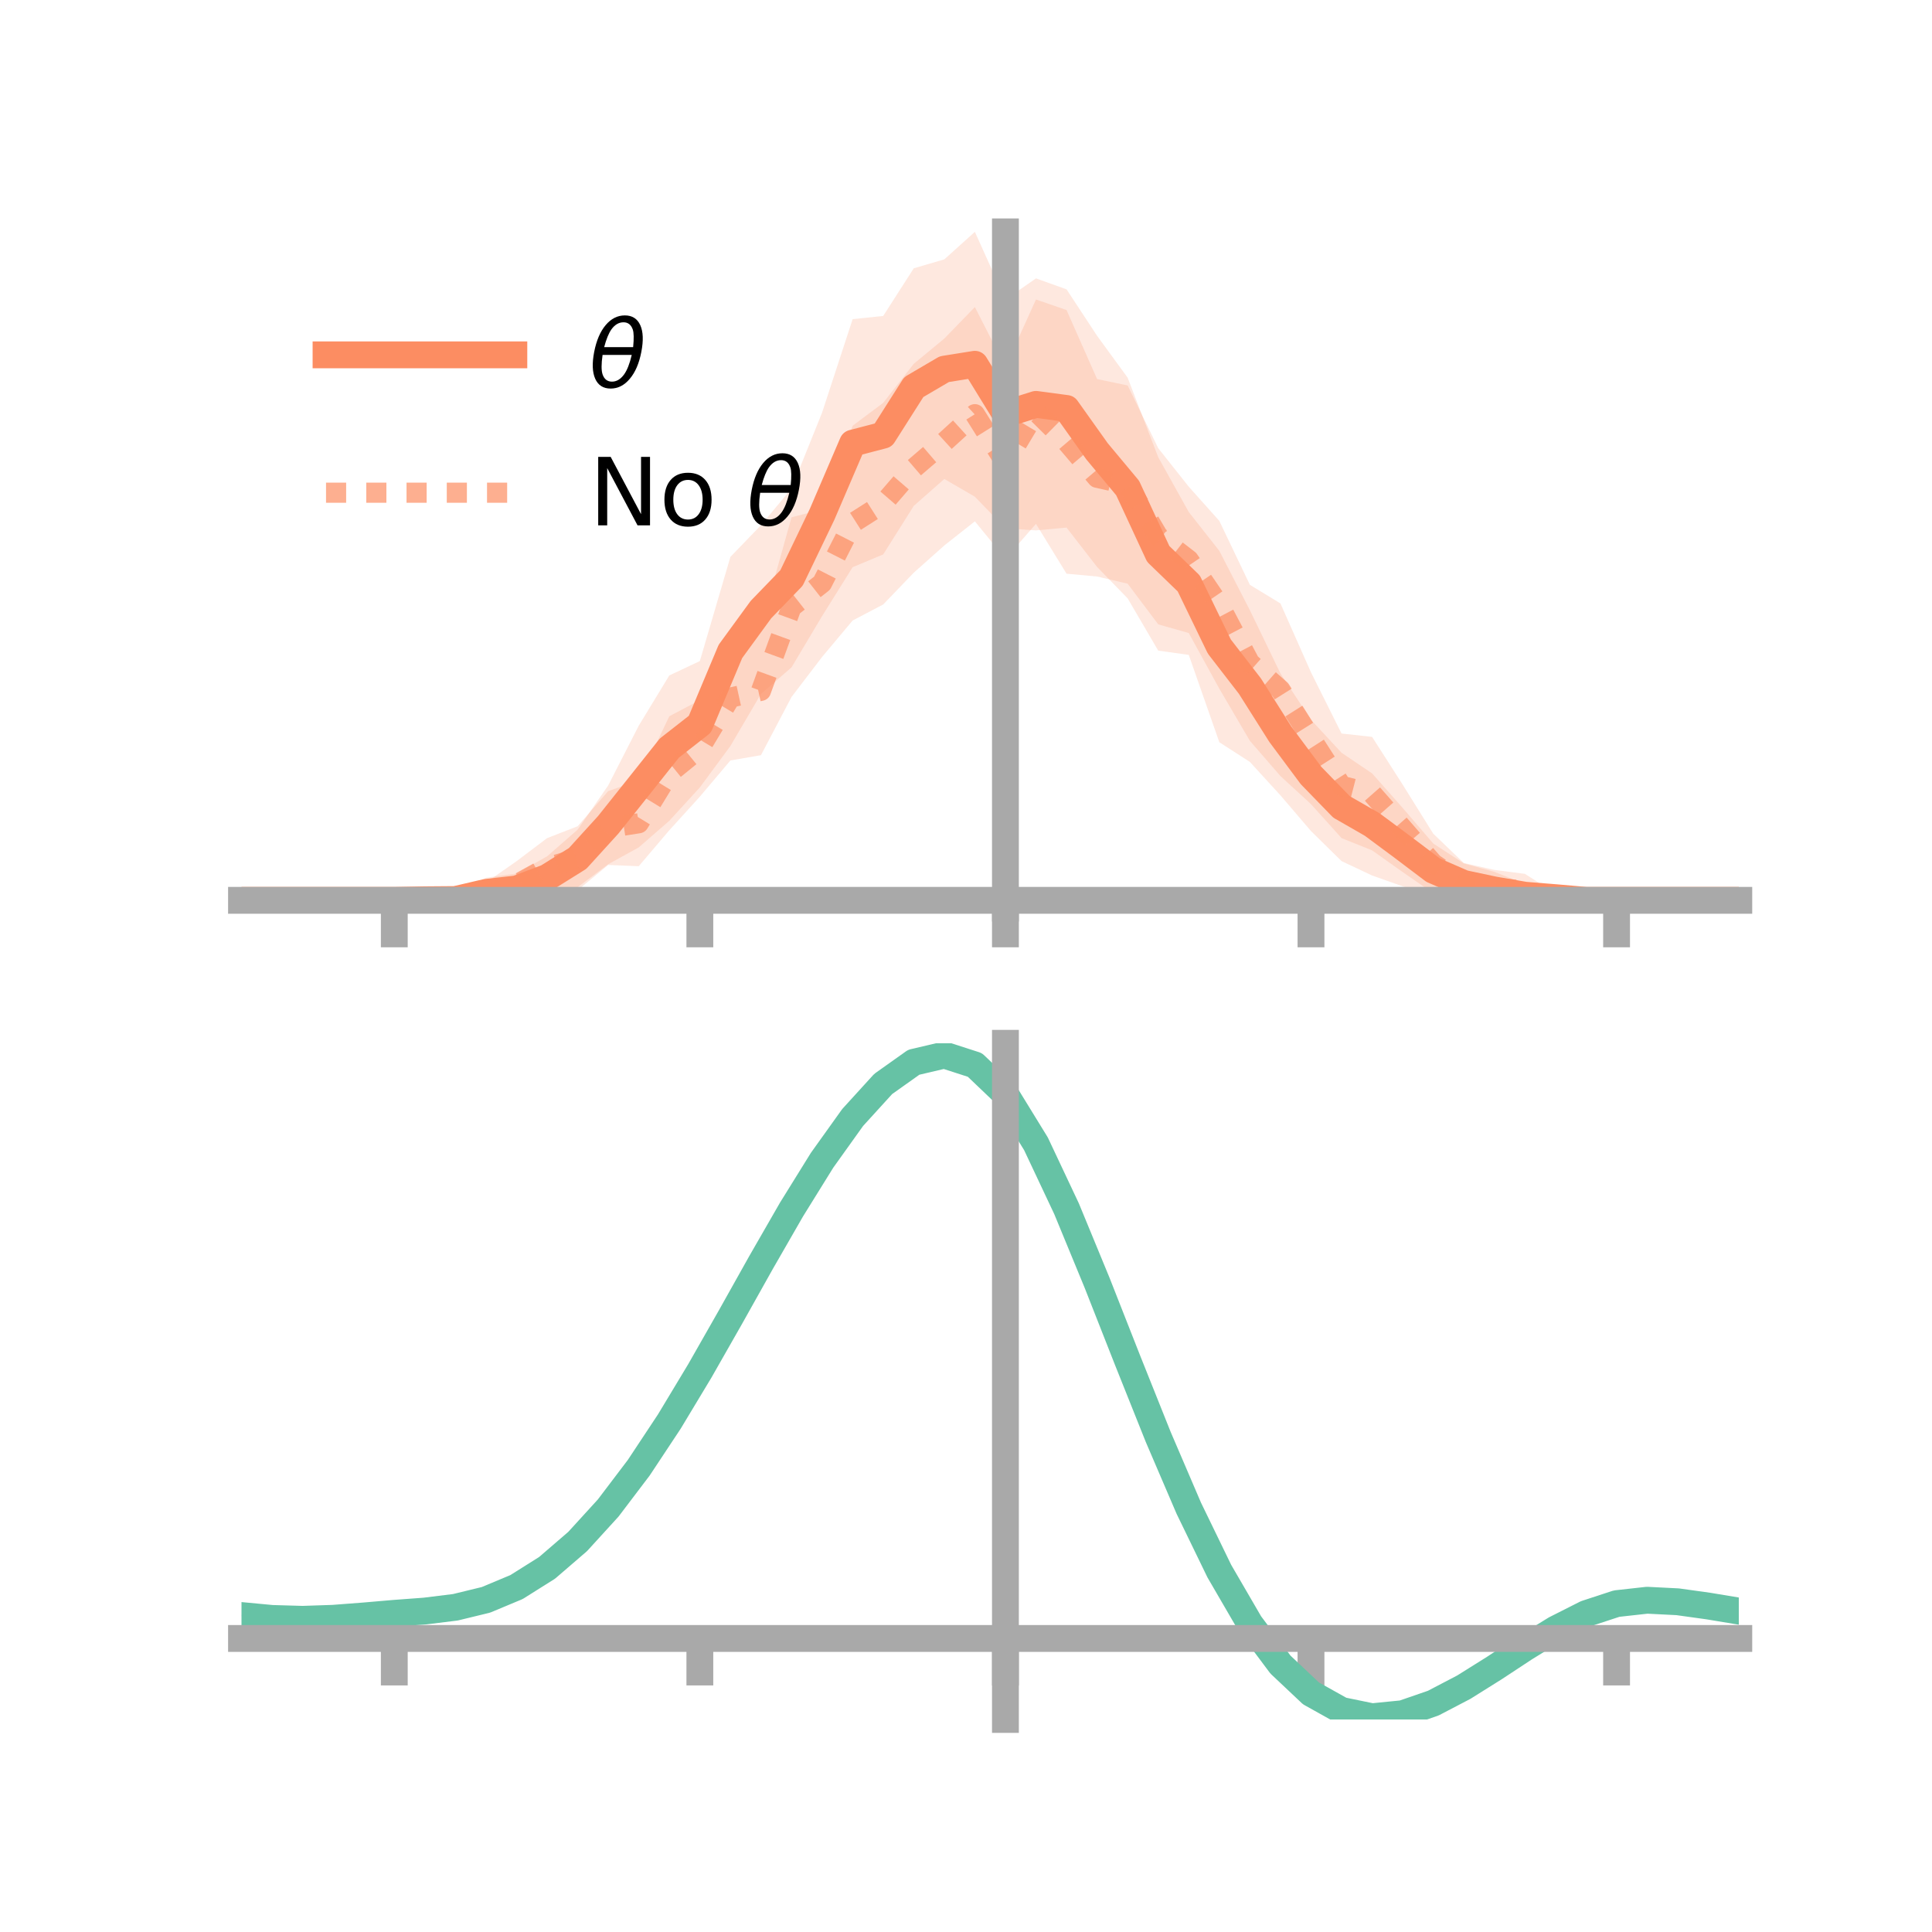 <?xml version="1.0" encoding="utf-8" standalone="no"?>
<!DOCTYPE svg PUBLIC "-//W3C//DTD SVG 1.1//EN"
  "http://www.w3.org/Graphics/SVG/1.1/DTD/svg11.dtd">
<!-- Created with matplotlib (https://matplotlib.org/) -->
<svg height="144pt" version="1.1" viewBox="0 0 144 144" width="144pt" xmlns="http://www.w3.org/2000/svg" xmlns:xlink="http://www.w3.org/1999/xlink">
 <defs>
  <style type="text/css">*{stroke-linecap:butt;stroke-linejoin:round;}</style>
 </defs>
 <g id="figure_1">
  <g id="patch_1">
   <path d="M 0 144 
L 144 144 
L 144 0 
L 0 0 
z
" style="fill:none;"/>
  </g>
  <g id="axes_1">
   <g id="patch_2">
    <path d="M 18 67.68 
L 129.6 67.68 
L 129.6 17.28 
L 18 17.28 
z
" style="fill:none;"/>
   </g>
   <g id="PolyCollection_1">
    <path clip-path="url(#pe827ab2fd0)" d="M 18 67.107 
L 18 67.107 
L 20.278 67.107 
L 22.555 67.107 
L 24.833 67.107 
L 27.11 67.107 
L 29.388 67.107 
L 31.665 66.76 
L 33.943 66.849 
L 36.22 65.42 
L 38.498 65.11 
L 40.776 63.827 
L 43.053 61.839 
L 45.331 58.544 
L 47.608 54.089 
L 49.886 50.344 
L 52.163 49.271 
L 54.441 41.506 
L 56.718 39.147 
L 58.996 36.413 
L 61.273 30.756 
L 63.551 23.787 
L 65.829 23.549 
L 68.106 19.998 
L 70.384 19.332 
L 72.661 17.28 
L 74.939 22.334 
L 77.216 20.749 
L 79.494 21.566 
L 81.771 25.03 
L 84.049 28.151 
L 86.327 34.078 
L 88.604 38.162 
L 90.882 41.059 
L 93.159 45.481 
L 95.437 50.195 
L 97.714 53.651 
L 99.992 56.107 
L 102.269 57.646 
L 104.547 60.218 
L 106.824 62.869 
L 109.102 64.353 
L 111.38 64.983 
L 113.657 65.871 
L 115.935 66.276 
L 118.212 67.075 
L 120.49 67.107 
L 122.767 67.107 
L 125.045 67.107 
L 127.322 67.107 
L 129.6 67.107 
L 129.6 67.107 
L 129.6 67.107 
L 127.322 67.107 
L 125.045 67.107 
L 122.767 67.107 
L 120.49 67.107 
L 118.212 67.135 
L 115.935 67.538 
L 113.657 67.574 
L 111.38 67.68 
L 109.102 67.346 
L 106.824 66.85 
L 104.547 66.062 
L 102.269 65.255 
L 99.992 64.182 
L 97.714 61.943 
L 95.437 59.28 
L 93.159 56.789 
L 90.882 55.322 
L 88.604 48.812 
L 86.327 48.494 
L 84.049 44.6 
L 81.771 42.258 
L 79.494 39.323 
L 77.216 39.532 
L 74.939 39.382 
L 72.661 37.022 
L 70.384 35.7 
L 68.106 37.707 
L 65.829 41.323 
L 63.551 42.274 
L 61.273 45.92 
L 58.996 49.742 
L 56.718 51.719 
L 54.441 55.6 
L 52.163 58.69 
L 49.886 61.177 
L 47.608 63.16 
L 45.331 64.415 
L 43.053 66.128 
L 40.776 66.982 
L 38.498 67.406 
L 36.22 67.607 
L 33.943 67.241 
L 31.665 67.366 
L 29.388 67.107 
L 27.11 67.107 
L 24.833 67.107 
L 22.555 67.107 
L 20.278 67.107 
L 18 67.107 
z
" style="fill:#fc8d62;fill-opacity:0.2;"/>
   </g>
   <g id="PolyCollection_2">
    <path clip-path="url(#pe827ab2fd0)" d="M 18 67.107 
L 18 67.107 
L 20.278 67.107 
L 22.555 67.107 
L 24.833 67.107 
L 27.11 67.107 
L 29.388 67.107 
L 31.665 66.572 
L 33.943 66.083 
L 36.22 65.781 
L 38.498 64.191 
L 40.776 62.47 
L 43.053 61.584 
L 45.331 58.965 
L 47.608 58.159 
L 49.886 53.386 
L 52.163 52.184 
L 54.441 47.303 
L 56.718 46.694 
L 58.996 38.556 
L 61.273 37.971 
L 63.551 31.732 
L 65.829 30.026 
L 68.106 27.117 
L 70.384 25.235 
L 72.661 22.886 
L 74.939 27.353 
L 77.216 22.322 
L 79.494 23.109 
L 81.771 28.254 
L 84.049 28.73 
L 86.327 33.404 
L 88.604 36.277 
L 90.882 38.826 
L 93.159 43.59 
L 95.437 44.976 
L 97.714 50.114 
L 99.992 54.673 
L 102.269 54.924 
L 104.547 58.481 
L 106.824 62.135 
L 109.102 64.324 
L 111.38 64.838 
L 113.657 65.132 
L 115.935 66.58 
L 118.212 67.033 
L 120.49 67.107 
L 122.767 67.107 
L 125.045 67.107 
L 127.322 67.107 
L 129.6 67.107 
L 129.6 67.107 
L 129.6 67.107 
L 127.322 67.107 
L 125.045 67.107 
L 122.767 67.107 
L 120.49 67.107 
L 118.212 67.176 
L 115.935 67.496 
L 113.657 67.649 
L 111.38 67.472 
L 109.102 67.498 
L 106.824 66.575 
L 104.547 64.997 
L 102.269 63.383 
L 99.992 62.468 
L 97.714 59.935 
L 95.437 57.844 
L 93.159 55.216 
L 90.882 51.333 
L 88.604 47.183 
L 86.327 46.535 
L 84.049 43.505 
L 81.771 42.97 
L 79.494 42.761 
L 77.216 39.047 
L 74.939 41.645 
L 72.661 38.857 
L 70.384 40.656 
L 68.106 42.686 
L 65.829 45.054 
L 63.551 46.249 
L 61.273 48.966 
L 58.996 51.949 
L 56.718 56.287 
L 54.441 56.68 
L 52.163 59.377 
L 49.886 61.883 
L 47.608 64.563 
L 45.331 64.469 
L 43.053 66.355 
L 40.776 66.837 
L 38.498 67.644 
L 36.22 67.642 
L 33.943 67.529 
L 31.665 67.498 
L 29.388 67.107 
L 27.11 67.107 
L 24.833 67.107 
L 22.555 67.107 
L 20.278 67.107 
L 18 67.107 
z
" style="fill:#fc8d62;fill-opacity:0.2;"/>
   </g>
   <g id="matplotlib.axis_1">
    <g id="xtick_1">
     <g id="line2d_1">
      <defs>
       <path d="M 0 0 
L 0 3.5 
" id="m60e11bdf55" style="stroke:#a9a9a9;stroke-width:2;"/>
      </defs>
      <g>
       <use style="fill:#a9a9a9;stroke:#a9a9a9;stroke-width:2;" x="29.388" xlink:href="#m60e11bdf55" y="67.107"/>
      </g>
     </g>
    </g>
    <g id="xtick_2">
     <g id="line2d_2">
      <g>
       <use style="fill:#a9a9a9;stroke:#a9a9a9;stroke-width:2;" x="52.163" xlink:href="#m60e11bdf55" y="67.107"/>
      </g>
     </g>
    </g>
    <g id="xtick_3">
     <g id="line2d_3">
      <g>
       <use style="fill:#a9a9a9;stroke:#a9a9a9;stroke-width:2;" x="74.939" xlink:href="#m60e11bdf55" y="67.107"/>
      </g>
     </g>
    </g>
    <g id="xtick_4">
     <g id="line2d_4">
      <g>
       <use style="fill:#a9a9a9;stroke:#a9a9a9;stroke-width:2;" x="97.714" xlink:href="#m60e11bdf55" y="67.107"/>
      </g>
     </g>
    </g>
    <g id="xtick_5">
     <g id="line2d_5">
      <g>
       <use style="fill:#a9a9a9;stroke:#a9a9a9;stroke-width:2;" x="120.49" xlink:href="#m60e11bdf55" y="67.107"/>
      </g>
     </g>
    </g>
   </g>
   <g id="matplotlib.axis_2"/>
   <g id="line2d_6">
    <path clip-path="url(#pe827ab2fd0)" d="M 18 67.107 
L 20.278 67.107 
L 22.555 67.107 
L 24.833 67.107 
L 27.11 67.107 
L 29.388 67.107 
L 31.665 67.063 
L 33.943 67.045 
L 36.22 66.513 
L 38.498 66.258 
L 40.776 65.405 
L 43.053 63.983 
L 45.331 61.48 
L 47.608 58.624 
L 49.886 55.761 
L 52.163 53.98 
L 54.441 48.553 
L 56.718 45.433 
L 58.996 43.077 
L 61.273 38.338 
L 63.551 33.03 
L 65.829 32.436 
L 68.106 28.853 
L 70.384 27.516 
L 72.661 27.151 
L 74.939 30.858 
L 77.216 30.14 
L 79.494 30.445 
L 81.771 33.644 
L 84.049 36.375 
L 86.327 41.286 
L 88.604 43.487 
L 90.882 48.19 
L 93.159 51.135 
L 95.437 54.737 
L 97.714 57.797 
L 99.992 60.144 
L 102.269 61.451 
L 104.547 63.14 
L 106.824 64.86 
L 109.102 65.849 
L 111.38 66.332 
L 113.657 66.723 
L 115.935 66.907 
L 118.212 67.105 
L 120.49 67.107 
L 122.767 67.107 
L 125.045 67.107 
L 127.322 67.107 
L 129.6 67.107 
" style="fill:none;stroke:#fc8d62;stroke-linecap:square;stroke-width:2;"/>
   </g>
   <g id="line2d_7">
    <path clip-path="url(#pe827ab2fd0)" d="M 18 67.107 
L 20.278 67.107 
L 22.555 67.107 
L 24.833 67.107 
L 27.11 67.107 
L 29.388 67.107 
L 31.665 67.035 
L 33.943 66.806 
L 36.22 66.711 
L 38.498 65.917 
L 40.776 64.654 
L 43.053 63.969 
L 45.331 61.717 
L 47.608 61.361 
L 49.886 57.635 
L 52.163 55.781 
L 54.441 51.992 
L 56.718 51.491 
L 58.996 45.253 
L 61.273 43.468 
L 63.551 38.991 
L 65.829 37.54 
L 68.106 34.901 
L 70.384 32.946 
L 72.661 30.871 
L 74.939 34.499 
L 77.216 30.685 
L 79.494 32.935 
L 81.771 35.612 
L 84.049 36.118 
L 86.327 39.969 
L 88.604 41.73 
L 90.882 45.079 
L 93.159 49.403 
L 95.437 51.41 
L 97.714 55.024 
L 99.992 58.571 
L 102.269 59.154 
L 104.547 61.739 
L 106.824 64.355 
L 109.102 65.911 
L 111.38 66.155 
L 113.657 66.391 
L 115.935 67.038 
L 118.212 67.104 
L 120.49 67.107 
L 122.767 67.107 
L 125.045 67.107 
L 127.322 67.107 
L 129.6 67.107 
" style="fill:none;stroke:#fc8d62;stroke-dasharray:1.5,1.5;stroke-dashoffset:0;stroke-opacity:0.7;stroke-width:1.5;"/>
   </g>
   <g id="patch_3">
    <path d="M 74.939 67.68 
L 74.939 17.28 
" style="fill:none;stroke:#a9a9a9;stroke-linecap:square;stroke-linejoin:miter;stroke-width:2;"/>
   </g>
   <g id="patch_4">
    <path d="M 129.6 67.68 
L 129.6 17.28 
" style="fill:none;"/>
   </g>
   <g id="patch_5">
    <path d="M 18 67.107 
L 129.6 67.107 
" style="fill:none;stroke:#a9a9a9;stroke-linecap:square;stroke-linejoin:miter;stroke-width:2;"/>
   </g>
   <g id="patch_6">
    <path d="M 18 17.28 
L 129.6 17.28 
" style="fill:none;"/>
   </g>
   <g id="legend_1">
    <g id="line2d_8">
     <path d="M 24.3 26.449 
L 38.3 26.449 
" style="fill:none;stroke:#fc8d62;stroke-linecap:square;stroke-width:2;"/>
    </g>
    <g id="line2d_9"/>
    <g id="text_1">
     <!-- $\theta$ -->
     <g transform="translate(43.9 28.899)scale(0.07 -0.07)">
      <defs>
       <path d="M 45.516 34.672 
L 14.453 34.672 
Q 12.359 20.062 14.5 13.875 
Q 17.188 6.25 24.469 6.25 
Q 31.781 6.25 37.359 13.922 
Q 42.234 20.656 45.516 34.672 
z
M 47.016 42.969 
Q 48.344 56.844 46.625 61.719 
Q 43.953 69.438 36.766 69.438 
Q 29.297 69.438 23.828 61.812 
Q 19.531 55.672 16.156 42.969 
z
M 38.188 76.766 
Q 49.906 76.766 54.594 66.406 
Q 59.281 56.109 55.719 37.844 
Q 52.203 19.625 43.453 9.281 
Q 34.766 -1.125 23.047 -1.125 
Q 11.281 -1.125 6.641 9.281 
Q 2 19.625 5.516 37.844 
Q 9.078 56.109 17.719 66.406 
Q 26.422 76.766 38.188 76.766 
z
" id="DejaVuSans-Oblique-952"/>
      </defs>
      <use transform="translate(0 0.234)" xlink:href="#DejaVuSans-Oblique-952"/>
     </g>
    </g>
    <g id="line2d_10">
     <path d="M 24.3 36.724 
L 38.3 36.724 
" style="fill:none;stroke:#fc8d62;stroke-dasharray:1.5,1.5;stroke-dashoffset:0;stroke-opacity:0.7;stroke-width:1.5;"/>
    </g>
    <g id="line2d_11"/>
    <g id="text_2">
     <!-- No $\theta$ -->
     <g transform="translate(43.9 39.174)scale(0.07 -0.07)">
      <defs>
       <path d="M 9.812 72.906 
L 23.094 72.906 
L 55.422 11.922 
L 55.422 72.906 
L 64.984 72.906 
L 64.984 0 
L 51.703 0 
L 19.391 60.984 
L 19.391 0 
L 9.812 0 
z
" id="DejaVuSans-78"/>
       <path d="M 30.609 48.391 
Q 23.391 48.391 19.188 42.75 
Q 14.984 37.109 14.984 27.297 
Q 14.984 17.484 19.156 11.844 
Q 23.344 6.203 30.609 6.203 
Q 37.797 6.203 41.984 11.859 
Q 46.188 17.531 46.188 27.297 
Q 46.188 37.016 41.984 42.703 
Q 37.797 48.391 30.609 48.391 
z
M 30.609 56 
Q 42.328 56 49.016 48.375 
Q 55.719 40.766 55.719 27.297 
Q 55.719 13.875 49.016 6.219 
Q 42.328 -1.422 30.609 -1.422 
Q 18.844 -1.422 12.172 6.219 
Q 5.516 13.875 5.516 27.297 
Q 5.516 40.766 12.172 48.375 
Q 18.844 56 30.609 56 
z
" id="DejaVuSans-111"/>
       <path id="DejaVuSans-32"/>
      </defs>
      <use transform="translate(0 0.234)" xlink:href="#DejaVuSans-78"/>
      <use transform="translate(74.805 0.234)" xlink:href="#DejaVuSans-111"/>
      <use transform="translate(135.986 0.234)" xlink:href="#DejaVuSans-32"/>
      <use transform="translate(167.773 0.234)" xlink:href="#DejaVuSans-Oblique-952"/>
     </g>
    </g>
   </g>
  </g>
  <g id="axes_2">
   <g id="patch_7">
    <path d="M 18 128.16 
L 129.6 128.16 
L 129.6 77.76 
L 18 77.76 
z
" style="fill:none;"/>
   </g>
   <g id="PolyCollection_3">
    <path clip-path="url(#pc543e6efe1)" d="M 18 120.451 
L 18 120.378 
L 20.278 120.6 
L 22.555 120.665 
L 24.833 120.58 
L 27.11 120.396 
L 29.388 120.192 
L 31.665 120.017 
L 33.943 119.73 
L 36.22 119.171 
L 38.498 118.21 
L 40.776 116.757 
L 43.053 114.76 
L 45.331 112.212 
L 47.608 109.146 
L 49.886 105.628 
L 52.163 101.762 
L 54.441 97.676 
L 56.718 93.525 
L 58.996 89.483 
L 61.273 85.74 
L 63.551 82.493 
L 65.829 79.947 
L 68.106 78.304 
L 70.384 77.76 
L 72.661 78.506 
L 74.939 80.712 
L 77.216 84.466 
L 79.494 89.367 
L 81.771 94.962 
L 84.049 100.833 
L 86.327 106.613 
L 88.604 112 
L 90.882 116.762 
L 93.159 120.733 
L 95.437 123.82 
L 97.714 125.991 
L 99.992 127.276 
L 102.269 127.752 
L 104.547 127.533 
L 106.824 126.76 
L 109.102 125.589 
L 111.38 124.184 
L 113.657 122.709 
L 115.935 121.325 
L 118.212 120.186 
L 120.49 119.443 
L 122.767 119.193 
L 125.045 119.314 
L 127.322 119.642 
L 129.6 120.033 
L 129.6 120.132 
L 129.6 120.132 
L 127.322 119.766 
L 125.045 119.459 
L 122.767 119.351 
L 120.49 119.607 
L 118.212 120.359 
L 115.935 121.522 
L 113.657 122.945 
L 111.38 124.467 
L 109.102 125.918 
L 106.824 127.125 
L 104.547 127.924 
L 102.269 128.16 
L 99.992 127.699 
L 97.714 126.439 
L 95.437 124.316 
L 93.159 121.309 
L 90.882 117.448 
L 88.604 112.824 
L 86.327 107.591 
L 84.049 101.973 
L 81.771 96.263 
L 79.494 90.815 
L 77.216 86.042 
L 74.939 82.386 
L 72.661 80.243 
L 70.384 79.52 
L 68.106 80.047 
L 65.829 81.636 
L 63.551 84.092 
L 61.273 87.217 
L 58.996 90.816 
L 56.718 94.695 
L 54.441 98.673 
L 52.163 102.585 
L 49.886 106.284 
L 47.608 109.649 
L 45.331 112.585 
L 43.053 115.031 
L 40.776 116.959 
L 38.498 118.373 
L 36.22 119.315 
L 33.943 119.864 
L 31.665 120.141 
L 29.388 120.304 
L 27.11 120.492 
L 24.833 120.656 
L 22.555 120.723 
L 20.278 120.657 
L 18 120.451 
z
" style="fill:#66c2a5;fill-opacity:0.2;"/>
   </g>
   <g id="matplotlib.axis_3">
    <g id="xtick_6">
     <g id="line2d_12">
      <g>
       <use style="fill:#a9a9a9;stroke:#a9a9a9;stroke-width:2;" x="29.388" xlink:href="#m60e11bdf55" y="122.122"/>
      </g>
     </g>
    </g>
    <g id="xtick_7">
     <g id="line2d_13">
      <g>
       <use style="fill:#a9a9a9;stroke:#a9a9a9;stroke-width:2;" x="52.163" xlink:href="#m60e11bdf55" y="122.122"/>
      </g>
     </g>
    </g>
    <g id="xtick_8">
     <g id="line2d_14">
      <g>
       <use style="fill:#a9a9a9;stroke:#a9a9a9;stroke-width:2;" x="74.939" xlink:href="#m60e11bdf55" y="122.122"/>
      </g>
     </g>
    </g>
    <g id="xtick_9">
     <g id="line2d_15">
      <g>
       <use style="fill:#a9a9a9;stroke:#a9a9a9;stroke-width:2;" x="97.714" xlink:href="#m60e11bdf55" y="122.122"/>
      </g>
     </g>
    </g>
    <g id="xtick_10">
     <g id="line2d_16">
      <g>
       <use style="fill:#a9a9a9;stroke:#a9a9a9;stroke-width:2;" x="120.49" xlink:href="#m60e11bdf55" y="122.122"/>
      </g>
     </g>
    </g>
   </g>
   <g id="matplotlib.axis_4"/>
   <g id="line2d_17">
    <path clip-path="url(#pc543e6efe1)" d="M 18 120.414 
L 20.278 120.629 
L 22.555 120.694 
L 24.833 120.618 
L 27.11 120.444 
L 29.388 120.248 
L 31.665 120.079 
L 33.943 119.797 
L 36.22 119.243 
L 38.498 118.291 
L 40.776 116.858 
L 43.053 114.896 
L 45.331 112.399 
L 47.608 109.397 
L 49.886 105.956 
L 52.163 102.174 
L 54.441 98.175 
L 56.718 94.11 
L 58.996 90.149 
L 61.273 86.479 
L 63.551 83.293 
L 65.829 80.792 
L 68.106 79.175 
L 70.384 78.64 
L 72.661 79.375 
L 74.939 81.549 
L 77.216 85.254 
L 79.494 90.091 
L 81.771 95.613 
L 84.049 101.403 
L 86.327 107.102 
L 88.604 112.412 
L 90.882 117.105 
L 93.159 121.021 
L 95.437 124.068 
L 97.714 126.215 
L 99.992 127.488 
L 102.269 127.956 
L 104.547 127.729 
L 106.824 126.943 
L 109.102 125.753 
L 111.38 124.326 
L 113.657 122.827 
L 115.935 121.423 
L 118.212 120.272 
L 120.49 119.525 
L 122.767 119.272 
L 125.045 119.387 
L 127.322 119.704 
L 129.6 120.082 
" style="fill:none;stroke:#66c2a5;stroke-linecap:square;stroke-width:2;"/>
   </g>
   <g id="patch_8">
    <path d="M 74.939 128.16 
L 74.939 77.76 
" style="fill:none;stroke:#a9a9a9;stroke-linecap:square;stroke-linejoin:miter;stroke-width:2;"/>
   </g>
   <g id="patch_9">
    <path d="M 129.6 128.16 
L 129.6 77.76 
" style="fill:none;"/>
   </g>
   <g id="patch_10">
    <path d="M 18 122.122 
L 129.6 122.122 
" style="fill:none;stroke:#a9a9a9;stroke-linecap:square;stroke-linejoin:miter;stroke-width:2;"/>
   </g>
   <g id="patch_11">
    <path d="M 18 77.76 
L 129.6 77.76 
" style="fill:none;"/>
   </g>
  </g>
 </g>
 <defs>
  <clipPath id="pe827ab2fd0">
   <rect height="50.4" width="111.6" x="18" y="17.28"/>
  </clipPath>
  <clipPath id="pc543e6efe1">
   <rect height="50.4" width="111.6" x="18" y="77.76"/>
  </clipPath>
 </defs>
</svg>
